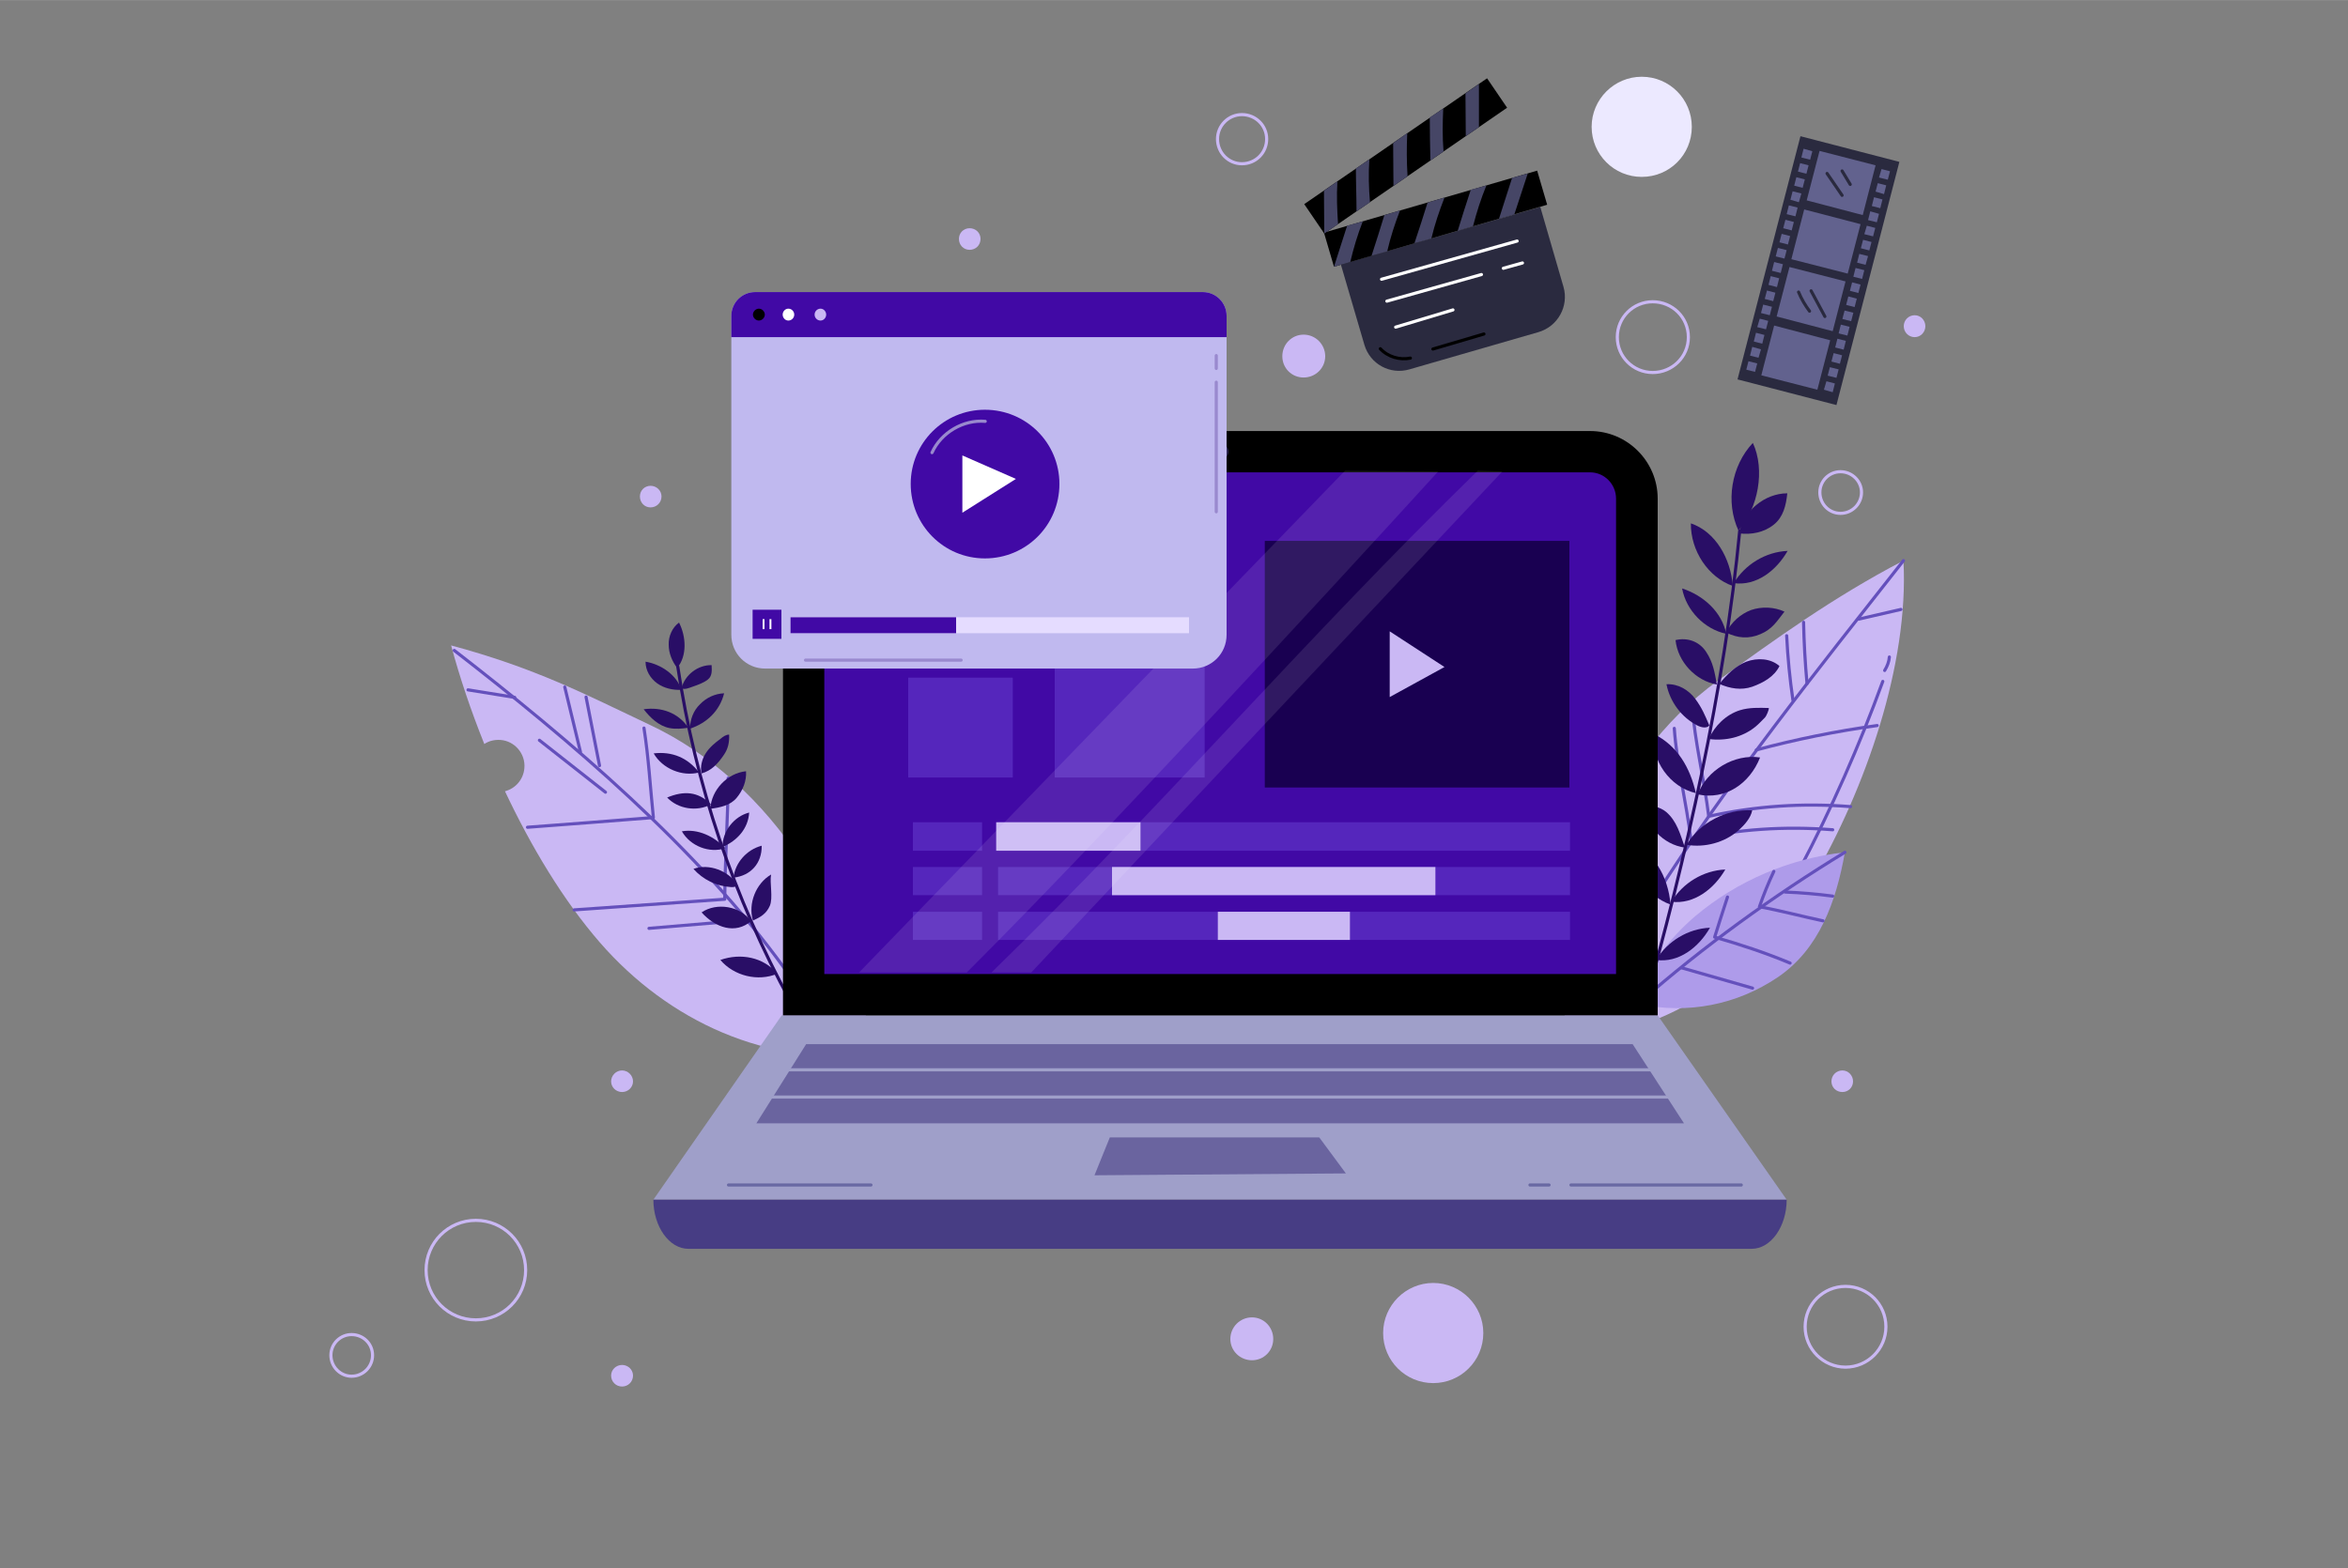 <svg version="1.2" xmlns="http://www.w3.org/2000/svg" viewBox="0 -1 750 501" width="1440" height="962">
	<rect x="0" y="-1" width="750" height="501" fill="#808080" stroke="none"/>
	<title>5127215</title>
	<style>
		.s0 { fill: #cab8f4 } 
		.s1 { fill: none;stroke: #cab8f4;stroke-miterlimit:10 } 
		.s2 { fill: #ece9ff } 
		.s3 { fill: #2a2a3f } 
		.s4 { fill: none;stroke: #ffffff;stroke-linecap: round;stroke-linejoin: round } 
		.s5 { fill: #000000 } 
		.s6 { fill: #464666 } 
		.s7 { fill: none;stroke: #000000;stroke-linecap: round;stroke-linejoin: round } 
		.s8 { fill: #62628e } 
		.s9 { fill: none;stroke: #2a2a3f;stroke-linecap: round;stroke-linejoin: round } 
		.s10 { fill: none;stroke: #6450bc;stroke-linecap: round;stroke-linejoin: round } 
		.s11 { fill: none;stroke: #290e66;stroke-linecap: round;stroke-linejoin: round } 
		.s12 { fill: #290e66 } 
		.s13 { fill: #ae9bea } 
		.s14 { fill: #9f9fc9 } 
		.s15 { opacity: .6;fill: #473d84 } 
		.s16 { fill: #473d84 } 
		.s17 { fill: none;stroke: #9f9fc9;stroke-miterlimit:10 } 
		.s18 { fill: none;stroke: #6969a3;stroke-linecap: round;stroke-linejoin: round } 
		.s19 { fill: #4109a5 } 
		.s20 { fill: #5526bc } 
		.s21 { fill: #190051 } 
		.s22 { opacity: .1;fill: #ffffff } 
		.s23 { fill: #c0b9ef } 
		.s24 { fill: #ffffff } 
		.s25 { fill: none;stroke: #ffffff;stroke-miterlimit:10;stroke-width: .6 } 
		.s26 { fill: #e5dcff } 
		.s27 { fill: none;stroke: #9989ce;stroke-linecap: round;stroke-linejoin: round } 
	</style>
	<g id="OBJECTS">
		<g id="&lt;Group&gt;">
			<path id="&lt;Path&gt;" fill-rule="evenodd" class="s0" d="m399.9 433.6c-3.8 0-6.9-3-6.9-6.8 0-3.8 3.1-6.9 6.9-6.9 3.8 0 6.8 3.1 6.8 6.9 0 3.8-3 6.8-6.8 6.8z"/>
			<path id="&lt;Path&gt;" fill-rule="evenodd" class="s0" d="m416.4 119.6c-3.8 0-6.8-3-6.8-6.8 0-3.8 3-6.9 6.8-6.9 3.8 0 6.9 3.1 6.9 6.9 0 3.8-3.1 6.8-6.9 6.8z"/>
			<path id="&lt;Path&gt;" fill-rule="evenodd" class="s0" d="m611.6 106.7c-2 0-3.5-1.6-3.5-3.5 0-1.9 1.5-3.5 3.5-3.5 1.9 0 3.4 1.6 3.4 3.5 0 1.9-1.5 3.5-3.4 3.5z"/>
			<path id="&lt;Path&gt;" fill-rule="evenodd" class="s0" d="m309.7 78.8c-1.9 0-3.4-1.5-3.4-3.5 0-1.9 1.5-3.4 3.4-3.4 2 0 3.5 1.5 3.5 3.4 0 2-1.5 3.5-3.5 3.5z"/>
			<path id="&lt;Path&gt;" fill-rule="evenodd" class="s0" d="m588.5 347.9c-2 0-3.5-1.5-3.5-3.4 0-1.9 1.5-3.5 3.5-3.5 1.9 0 3.4 1.6 3.4 3.5 0 1.9-1.5 3.4-3.4 3.4z"/>
			<path id="&lt;Path&gt;" fill-rule="evenodd" class="s0" d="m198.7 347.9c-1.9 0-3.5-1.5-3.5-3.4 0-1.9 1.6-3.5 3.5-3.5 1.9 0 3.5 1.6 3.5 3.5 0 1.9-1.6 3.4-3.5 3.4z"/>
			<path id="&lt;Path&gt;" fill-rule="evenodd" class="s0" d="m207.8 161.1c-1.9 0-3.4-1.5-3.4-3.5 0-1.9 1.5-3.4 3.4-3.4 1.9 0 3.5 1.5 3.5 3.4 0 2-1.6 3.5-3.5 3.5z"/>
			<path id="&lt;Path&gt;" fill-rule="evenodd" class="s0" d="m198.7 442c-1.9 0-3.5-1.5-3.5-3.5 0-1.9 1.6-3.4 3.5-3.4 1.9 0 3.5 1.5 3.5 3.4 0 2-1.6 3.5-3.5 3.5z"/>
			<path id="&lt;Path&gt;" fill-rule="evenodd" class="s1" d="m527.9 118c-6.2 0-11.3-5-11.3-11.3 0-6.3 5.1-11.3 11.3-11.3 6.3 0 11.4 5 11.4 11.3 0 6.3-5.1 11.3-11.4 11.3z"/>
			<path id="&lt;Path&gt;" fill-rule="evenodd" class="s1" d="m587.9 163c-3.7 0-6.6-3-6.6-6.7 0-3.6 2.9-6.6 6.6-6.6 3.7 0 6.7 3 6.7 6.6 0 3.7-3 6.7-6.7 6.7z"/>
			<path id="&lt;Path&gt;" fill-rule="evenodd" class="s1" d="m589.5 435.8c-7.1 0-12.9-5.8-12.9-12.9 0-7.2 5.8-12.9 12.9-12.9 7.1 0 12.9 5.7 12.9 12.9 0 7.1-5.8 12.9-12.9 12.9z"/>
			<path id="&lt;Path&gt;" fill-rule="evenodd" class="s1" d="m112.3 438.7c-3.6 0-6.6-3-6.6-6.7 0-3.7 3-6.6 6.6-6.6 3.7 0 6.7 2.9 6.7 6.6 0 3.7-3 6.7-6.7 6.7z"/>
			<path id="&lt;Path&gt;" fill-rule="evenodd" class="s1" d="m152 420.7c-8.8 0-15.9-7.1-15.9-15.9 0-8.8 7.1-15.9 15.9-15.9 8.8 0 15.9 7.1 15.9 15.9 0 8.8-7.1 15.9-15.9 15.9z"/>
			<path id="&lt;Path&gt;" fill-rule="evenodd" class="s0" d="m457.8 440.9c-8.8 0-16-7.1-16-16 0-8.8 7.2-16 16-16 8.8 0 16 7.2 16 16 0 8.9-7.2 16-16 16z"/>
			<path id="&lt;Path&gt;" fill-rule="evenodd" class="s2" d="m524.4 55.5c-8.8 0-16-7.1-16-16 0-8.8 7.2-16 16-16 8.9 0 16 7.2 16 16 0 8.9-7.1 16-16 16z"/>
			<path id="&lt;Path&gt;" fill-rule="evenodd" class="s1" d="m396.7 51.3c-4.3 0-7.8-3.5-7.8-7.9 0-4.3 3.5-7.8 7.8-7.8 4.4 0 7.9 3.5 7.9 7.8 0 4.4-3.5 7.9-7.9 7.9z"/>
		</g>
		<g id="&lt;Group&gt;">
			<path id="&lt;Path&gt;" fill-rule="evenodd" class="s3" d="m491.4 105.1l-41.2 11.9c-6.2 1.8-12.6-1.7-14.4-7.9l-7.5-25.6 63.7-18.4 7.4 25.5c1.8 6.2-1.8 12.7-8 14.5z"/>
			<g id="&lt;Group&gt;">
				<path id="&lt;Path&gt;" fill-rule="evenodd" class="s4" d="m441.3 88.2l43.3-12.2"/>
				<path id="&lt;Path&gt;" fill-rule="evenodd" class="s4" d="m480.2 84.7l6.1-1.7"/>
				<path id="&lt;Path&gt;" fill-rule="evenodd" class="s4" d="m443 95.2l30.2-8.5"/>
				<path id="&lt;Path&gt;" fill-rule="evenodd" class="s4" d="m445.8 103.5l18.3-5.5"/>
			</g>
			<g id="&lt;Group&gt;">
				<g id="&lt;Group&gt;">
					<path id="&lt;Path&gt;" fill-rule="evenodd" class="s5" d="m494.2 64.4l-68.1 19.8-3.2-10.9 68.1-19.8z"/>
					<path id="&lt;Path&gt;" fill-rule="evenodd" class="s6" d="m426.1 84.2c1.4-4.2 2.8-8.9 4.2-13.1l5-1.4c-1.7 4.4-2.9 8.4-4 13 0 0-3.7 1.1-5.2 1.5z"/>
					<path id="&lt;Path&gt;" fill-rule="evenodd" class="s6" d="m438.1 80.7c1.4-4.2 2.8-8.8 4.1-13l5-1.5c-1.7 4.4-3 8.4-4.1 13.1z"/>
					<path id="&lt;Path&gt;" fill-rule="evenodd" class="s6" d="m451.8 76.7c1.4-4.2 2.9-8.8 4.2-13l5.4-1.6c-1.7 4.4-3.1 8.5-4.2 13.1z"/>
					<path id="&lt;Path&gt;" fill-rule="evenodd" class="s6" d="m465.6 72.8c1.3-4.2 2.8-9 4.2-13.2 0 0 4.9-1.3 5-1.4-1.8 4.4-3.1 8.5-4.3 13.1 0 0-4.9 1.4-4.9 1.5z"/>
					<path id="&lt;Path&gt;" fill-rule="evenodd" class="s6" d="m478.8 68.9c1.4-4.2 2.8-8.9 4.2-13.1l5-1.4-4.3 13.1z"/>
				</g>
				<g id="&lt;Group&gt;">
					<path id="&lt;Path&gt;" fill-rule="evenodd" class="s5" d="m481.4 33.4l-58.4 40.2-6.4-9.4 58.4-40.2z"/>
					<path id="&lt;Path&gt;" fill-rule="evenodd" class="s6" d="m423 73.6c0-4.4-0.1-9.3-0.1-13.7l4.3-3c-0.3 4.8-0.1 8.9 0.2 13.7 0 0-3.1 2.1-4.4 3z"/>
					<path id="&lt;Path&gt;" fill-rule="evenodd" class="s6" d="m433.3 66.5c0-4.4-0.2-9.2-0.2-13.7l4.3-2.9c-0.3 4.7-0.2 8.9 0.2 13.7z"/>
					<path id="&lt;Path&gt;" fill-rule="evenodd" class="s6" d="m445.1 58.4c0-4.4-0.1-9.3-0.1-13.7l4.5-3.2c-0.2 4.7-0.2 9 0.1 13.8z"/>
					<path id="&lt;Path&gt;" fill-rule="evenodd" class="s6" d="m456.9 50.3c-0.1-4.4-0.2-9.4-0.2-13.8 0 0 4.3-2.8 4.3-2.9-0.2 4.7-0.3 9 0.1 13.8 0 0-4.3 2.9-4.2 2.9z"/>
					<path id="&lt;Path&gt;" fill-rule="evenodd" class="s6" d="m468.2 42.5c0-4.4-0.1-9.3-0.1-13.7l4.3-3v13.8z"/>
				</g>
			</g>
			<g id="&lt;Group&gt;">
				<path id="&lt;Path&gt;" fill-rule="evenodd" class="s7" d="m440.9 110.4c2.4 2.6 6.2 3.7 9.6 3"/>
				<path id="&lt;Path&gt;" fill-rule="evenodd" class="s7" d="m457.7 110.5q8.2-2.4 16.3-4.8"/>
			</g>
		</g>
		<g id="&lt;Group&gt;">
			<g id="&lt;Group&gt;">
				<path id="&lt;Path&gt;" fill-rule="evenodd" class="s3" d="m586.6 128.4l-31.6-8.2 20.1-77.7 31.6 8.2z"/>
				<path id="&lt;Path&gt;" fill-rule="evenodd" class="s8" d="m595 67.7l-17.9-4.7 4.1-15.8 17.9 4.6z"/>
				<path id="&lt;Path&gt;" fill-rule="evenodd" class="s8" d="m590.2 86.4l-18-4.6 4.1-15.9 18 4.7z"/>
				<path id="&lt;Path&gt;" fill-rule="evenodd" class="s8" d="m585.4 104.8l-17.9-4.7 4.1-15.8 17.9 4.6z"/>
				<path id="&lt;Path&gt;" fill-rule="evenodd" class="s8" d="m580.5 123.5l-17.9-4.6 4.1-15.9 17.9 4.7z"/>
				<g id="&lt;Group&gt;">
					<path id="&lt;Path&gt;" fill-rule="evenodd" class="s8" d="m603 56.4l-2.8-0.7 0.8-2.7 2.7 0.7z"/>
					<path id="&lt;Path&gt;" fill-rule="evenodd" class="s8" d="m601.8 61l-2.7-0.8 0.7-2.7 2.7 0.7z"/>
					<path id="&lt;Path&gt;" fill-rule="evenodd" class="s8" d="m600.6 65.5l-2.7-0.7 0.7-2.8 2.7 0.7z"/>
					<path id="&lt;Path&gt;" fill-rule="evenodd" class="s8" d="m599.5 70l-2.8-0.7 0.7-2.8 2.8 0.8z"/>
					<path id="&lt;Path&gt;" fill-rule="evenodd" class="s8" d="m598.3 74.5l-2.8-0.7 0.8-2.7 2.7 0.7z"/>
					<path id="&lt;Path&gt;" fill-rule="evenodd" class="s8" d="m597.1 79l-2.7-0.7 0.7-2.7 2.7 0.7z"/>
					<path id="&lt;Path&gt;" fill-rule="evenodd" class="s8" d="m595.9 83.6l-2.7-0.7 0.7-2.8 2.8 0.7z"/>
					<path id="&lt;Path&gt;" fill-rule="evenodd" class="s8" d="m594.8 88.1l-2.8-0.7 0.7-2.8 2.8 0.7z"/>
					<path id="&lt;Path&gt;" fill-rule="evenodd" class="s8" d="m593.6 92.6l-2.7-0.7 0.7-2.7 2.7 0.7z"/>
					<path id="&lt;Path&gt;" fill-rule="evenodd" class="s8" d="m592.4 97.1l-2.7-0.7 0.7-2.7 2.7 0.7z"/>
					<path id="&lt;Path&gt;" fill-rule="evenodd" class="s8" d="m591.3 101.6l-2.8-0.7 0.7-2.7 2.8 0.7z"/>
					<path id="&lt;Path&gt;" fill-rule="evenodd" class="s8" d="m590.1 106.2l-2.8-0.7 0.7-2.8 2.8 0.7z"/>
					<path id="&lt;Path&gt;" fill-rule="evenodd" class="s8" d="m588.9 110.7l-2.7-0.7 0.7-2.8 2.7 0.7z"/>
					<path id="&lt;Path&gt;" fill-rule="evenodd" class="s8" d="m587.7 115.2l-2.7-0.7 0.7-2.7 2.7 0.7z"/>
					<path id="&lt;Path&gt;" fill-rule="evenodd" class="s8" d="m586.6 119.7l-2.8-0.7 0.7-2.7 2.8 0.7z"/>
					<path id="&lt;Path&gt;" fill-rule="evenodd" class="s8" d="m585.4 124.3l-2.8-0.8 0.8-2.7 2.7 0.7z"/>
				</g>
				<g id="&lt;Group&gt;">
					<path id="&lt;Path&gt;" fill-rule="evenodd" class="s8" d="m578.2 50l-2.8-0.7 0.7-2.8 2.8 0.8z"/>
					<path id="&lt;Path&gt;" fill-rule="evenodd" class="s8" d="m577 54.5l-2.7-0.7 0.7-2.7 2.7 0.7z"/>
					<path id="&lt;Path&gt;" fill-rule="evenodd" class="s8" d="m575.8 59l-2.7-0.7 0.7-2.7 2.7 0.7z"/>
					<path id="&lt;Path&gt;" fill-rule="evenodd" class="s8" d="m574.6 63.6l-2.7-0.8 0.7-2.7 2.8 0.7z"/>
					<path id="&lt;Path&gt;" fill-rule="evenodd" class="s8" d="m573.5 68.1l-2.8-0.7 0.7-2.8 2.8 0.7z"/>
					<path id="&lt;Path&gt;" fill-rule="evenodd" class="s8" d="m572.3 72.6l-2.7-0.7 0.7-2.7 2.7 0.7z"/>
					<path id="&lt;Path&gt;" fill-rule="evenodd" class="s8" d="m571.1 77.1l-2.7-0.7 0.7-2.7 2.7 0.7z"/>
					<path id="&lt;Path&gt;" fill-rule="evenodd" class="s8" d="m570 81.6l-2.8-0.7 0.7-2.7 2.8 0.7z"/>
					<path id="&lt;Path&gt;" fill-rule="evenodd" class="s8" d="m568.8 86.2l-2.8-0.7 0.7-2.8 2.8 0.7z"/>
					<path id="&lt;Path&gt;" fill-rule="evenodd" class="s8" d="m567.6 90.7l-2.7-0.7 0.7-2.8 2.7 0.7z"/>
					<path id="&lt;Path&gt;" fill-rule="evenodd" class="s8" d="m566.4 95.2l-2.7-0.7 0.7-2.7 2.7 0.7z"/>
					<path id="&lt;Path&gt;" fill-rule="evenodd" class="s8" d="m565.3 99.7l-2.8-0.7 0.7-2.7 2.8 0.7z"/>
					<path id="&lt;Path&gt;" fill-rule="evenodd" class="s8" d="m564.1 104.2l-2.8-0.7 0.8-2.7 2.7 0.7z"/>
					<path id="&lt;Path&gt;" fill-rule="evenodd" class="s8" d="m562.9 108.8l-2.7-0.7 0.7-2.8 2.7 0.7z"/>
					<path id="&lt;Path&gt;" fill-rule="evenodd" class="s8" d="m561.7 113.3l-2.7-0.7 0.7-2.8 2.8 0.8z"/>
					<path id="&lt;Path&gt;" fill-rule="evenodd" class="s8" d="m560.6 117.8l-2.8-0.7 0.7-2.7 2.8 0.7z"/>
				</g>
			</g>
			<path id="&lt;Path&gt;" fill-rule="evenodd" class="s9" d="m583.6 54.4q2.4 3.5 4.8 7"/>
			<path id="&lt;Path&gt;" fill-rule="evenodd" class="s9" d="m588.4 53.6q1.3 2.2 2.6 4.3"/>
			<path id="&lt;Path&gt;" fill-rule="evenodd" class="s9" d="m574.5 92.3c0.9 2.2 2.1 4.2 3.5 6.1"/>
			<path id="&lt;Path&gt;" fill-rule="evenodd" class="s9" d="m578.5 91.9q2.2 4.1 4.4 8.2"/>
		</g>
		<g id="&lt;Group&gt;">
			<g id="&lt;Group&gt;">
				<g id="&lt;Group&gt;">
					<path id="&lt;Path&gt;" fill-rule="evenodd" class="s0" d="m207.4 230.5c-20.5-9.7-36.2-18-63.3-25.3 2.7 10.1 6.3 20.8 10.6 31.5 1.5-1 3.2-1.4 5.1-1.3 4.6 0.3 8.1 4.4 7.7 9-0.3 3.6-2.8 6.5-6.2 7.4 8.4 17.8 18.6 34.8 30.3 48.3 22 25.3 53.8 39.8 87 35.5-5.2-43.3-31.7-86.6-71.2-105.1z"/>
					<path id="&lt;Path&gt;" fill-rule="evenodd" class="s10" d="m145.1 206.8c37 28.7 77.7 63.1 105.7 101.9"/>
					<path id="&lt;Path&gt;" fill-rule="evenodd" class="s10" d="m172.3 235.5q10.6 8.3 21.1 16.6"/>
					<path id="&lt;Path&gt;" fill-rule="evenodd" class="s10" d="m149.5 219.4q7.5 1.2 14.9 2.4"/>
					<path id="&lt;Path&gt;" fill-rule="evenodd" class="s10" d="m180.4 218.5q2.5 10.4 5 20.7"/>
					<path id="&lt;Path&gt;" fill-rule="evenodd" class="s10" d="m187.2 221.7q2.2 11 4.3 21.9"/>
					<path id="&lt;Path&gt;" fill-rule="evenodd" class="s10" d="m168.5 263.3q20.1-1.5 40.2-3.1c-1-9.7-1.5-19-3-28.6"/>
					<path id="&lt;Path&gt;" fill-rule="evenodd" class="s10" d="m183.4 289.7q24.1-1.7 48.1-3.4c0.1-13.5 1-25.2 1.1-38.7"/>
					<path id="&lt;Path&gt;" fill-rule="evenodd" class="s10" d="m207.3 295.6l30.8-2.6"/>
				</g>
				<g id="&lt;Group&gt;">
					<path id="&lt;Path&gt;" fill-rule="evenodd" class="s11" d="m252.6 319.1c-18.2-33.2-30.5-69.6-36.1-107.1"/>
					<path id="&lt;Path&gt;" fill-rule="evenodd" class="s12" d="m216.9 197.9c-2.2 1.6-3.4 4.4-3.3 7.1 0 2.7 1.1 5.3 2.7 7.4 3.2-3.8 2.9-10 0.6-14.5z"/>
					<path id="&lt;Path&gt;" fill-rule="evenodd" class="s12" d="m206.2 210.4c0 2.8 1.5 5.3 3.7 6.9 2.2 1.6 5 2.2 7.7 2.1-1.3-4.7-6.5-8.2-11.4-9z"/>
					<path id="&lt;Path&gt;" fill-rule="evenodd" class="s12" d="m227.3 211.5c-4.3-0.1-8.6 3.1-9.6 7.4 1 0.5 2.4-0.1 3.5-0.5 1.7-0.6 3.5-1.2 4.9-2.3 1.4-1.1 1.3-2.8 1.2-4.6z"/>
					<path id="&lt;Path&gt;" fill-rule="evenodd" class="s12" d="m231.3 220.5c-2.9 0.1-5.7 1.4-7.7 3.5-2.1 2-3.2 4.9-3.2 7.8 5.4-1.8 9.5-5.7 10.9-11.3z"/>
					<path id="&lt;Path&gt;" fill-rule="evenodd" class="s12" d="m219.9 231.5c-2 0.3-4.1 0.5-6.1 0.1-3.4-0.7-6.1-3.3-8.2-6 5.7-0.8 11 1.1 14.3 5.9z"/>
					<path id="&lt;Path&gt;" fill-rule="evenodd" class="s12" d="m232.9 233.7c-1 0-1.9 0.6-2.7 1.3-1.8 1.3-3.6 2.8-4.8 4.7-1.2 1.9-1.8 4.3-1.3 6.4 3.2-0.9 5.2-3.1 7.1-5.9 1.4-2 1.8-4.1 1.7-6.5z"/>
					<path id="&lt;Path&gt;" fill-rule="evenodd" class="s12" d="m223.3 245.8c-5.4 1.4-11.7-1.2-14.5-6.1 5.9-0.7 10.9 1.4 14.5 6.1z"/>
					<path id="&lt;Path&gt;" fill-rule="evenodd" class="s12" d="m238.3 245.4c-6 0.6-11.1 6-11.4 12 3.2-0.4 6.4-1.1 8.4-3.5 2-2.4 3.2-5.4 3-8.5z"/>
					<path id="&lt;Path&gt;" fill-rule="evenodd" class="s12" d="m227.1 256c-4.5 2.4-10.5 1.5-14-2.2 5.3-2.2 9.9-2 14 2.2z"/>
					<path id="&lt;Path&gt;" fill-rule="evenodd" class="s12" d="m239.3 258.6c-4.8 1.2-8.6 6-8.5 11 4.7-2 8.2-5.9 8.5-11z"/>
					<path id="&lt;Path&gt;" fill-rule="evenodd" class="s12" d="m231.7 270c-5.2 1.7-11.2-0.7-13.9-5.4 5.1-0.9 10.3 1.6 13.9 5.4z"/>
					<path id="&lt;Path&gt;" fill-rule="evenodd" class="s12" d="m243.3 269.2c-4.7 1.2-8.5 5.4-9 10.2 5.5-0.6 9.1-4.6 9-10.2z"/>
					<path id="&lt;Path&gt;" fill-rule="evenodd" class="s12" d="m235.6 281.7c-0.5 0.7-1.5 0.8-2.3 0.7-4.5-0.3-8.8-2.4-11.8-5.8 5-1.8 11.2 0.6 14.1 5.1z"/>
					<path id="&lt;Path&gt;" fill-rule="evenodd" class="s12" d="m246.3 278.4c-4.9 2.9-7.4 9.3-5.8 14.7 2.5-1.1 4.3-2.2 5.4-4.7 1.1-2.6-0.1-7.3 0.4-10z"/>
					<path id="&lt;Path&gt;" fill-rule="evenodd" class="s12" d="m239.9 293.3c-3.4-4.8-10.9-6.1-15.8-2.8 4.4 4.9 10.8 7.1 15.8 2.8z"/>
					<path id="&lt;Path&gt;" fill-rule="evenodd" class="s12" d="m248.3 310.1c-6.2 2.6-13.9 0.7-18.2-4.4 6.5-2.3 13.8-0.9 18.2 4.4z"/>
				</g>
			</g>
			<g id="&lt;Group&gt;">
				<g id="&lt;Group&gt;">
					<path id="&lt;Path&gt;" fill-rule="evenodd" class="s0" d="m608 178.1c-22.6 11.8-40.9 25.1-59.2 38.3-35.3 25.6-51.7 71.3-48.7 114.9 33.5-2 61.9-22.2 78.8-51.2 16.9-28.9 30.9-68.9 29.1-102z"/>
					<path id="&lt;Path&gt;" fill-rule="evenodd" class="s10" d="m528.1 286.3c23.9-37.7 52.3-73.1 79.9-108.2"/>
					<path id="&lt;Path&gt;" fill-rule="evenodd" class="s10" d="m572.7 222.7q-1.5-10.3-2-20.6"/>
					<path id="&lt;Path&gt;" fill-rule="evenodd" class="s10" d="m577.2 217.4q-0.9-9.8-1.1-19.6"/>
					<path id="&lt;Path&gt;" fill-rule="evenodd" class="s10" d="m561 238.6c12.2-3.3 26-6.1 38.6-7.8"/>
					<path id="&lt;Path&gt;" fill-rule="evenodd" class="s10" d="m593.7 196.8q6.7-1.5 13.5-3.1"/>
					<path id="&lt;Path&gt;" fill-rule="evenodd" class="s10" d="m540.5 224.3c0.8 11.6 3.9 23.9 5.3 35.5 15.1-3.3 29.8-4.3 45.3-3.1"/>
					<path id="&lt;Path&gt;" fill-rule="evenodd" class="s10" d="m534.8 231.7c0.8 11.6 3.9 23.9 5.3 35.5 15.2-3.3 29.9-4.3 45.3-3.1"/>
					<path id="&lt;Path&gt;" fill-rule="evenodd" class="s10" d="m574.8 276.8c10.2-19.4 19.1-39.5 26.6-60.1"/>
					<path id="&lt;Path&gt;" fill-rule="evenodd" class="s10" d="m602 213.2c0.8-1.3 1.4-2.8 1.5-4.3"/>
				</g>
				<g id="&lt;Group&gt;">
					<path id="&lt;Path&gt;" fill-rule="evenodd" class="s13" d="m589.3 271.3c-17.5 1.9-34.4 9.1-47.8 20.4-8.6 7.4-16.1 16.9-18 28.1 15.6 3.3 31.2 0.3 44.4-8.6 13.2-9 18.6-24.1 21.4-39.9z"/>
					<path id="&lt;Path&gt;" fill-rule="evenodd" class="s10" d="m523.9 319.1c19.9-17.5 42.7-34 65.4-47.8"/>
					<path id="&lt;Path&gt;" fill-rule="evenodd" class="s10" d="m570.2 284q7.6 0.3 15.2 1.3"/>
					<path id="&lt;Path&gt;" fill-rule="evenodd" class="s10" d="m566.6 277.4q-2.6 5.5-4.6 11.3c6.6 1.2 13.7 3.1 20.3 4.5"/>
					<path id="&lt;Path&gt;" fill-rule="evenodd" class="s10" d="m551.8 285.6q-2.1 6.4-4.1 12.8c8.3 2.4 16.2 5 24.1 8.3"/>
					<path id="&lt;Path&gt;" fill-rule="evenodd" class="s10" d="m537.1 308.2q11.3 3.2 22.7 6.5"/>
				</g>
				<g id="&lt;Group&gt;">
					<path id="&lt;Path&gt;" fill-rule="evenodd" class="s11" d="m524.7 322.1c13.7-47.7 26.3-104.1 31-153.5"/>
					<path id="&lt;Path&gt;" fill-rule="evenodd" class="s12" d="m559.9 140.5c-6.9 7.3-8.8 18.9-4.6 28 6.3-7.1 8.6-19.4 4.6-28z"/>
					<path id="&lt;Path&gt;" fill-rule="evenodd" class="s12" d="m570.9 156.6c-7.2 0-14.1 5.7-15.4 12.8 3.9 0.5 8-0.3 11.1-2.8 3-2.4 3.9-6.1 4.3-10z"/>
					<path id="&lt;Path&gt;" fill-rule="evenodd" class="s12" d="m553.5 186.2c-7.8-2.7-13.5-11.2-13.4-20 7.9 2.7 12.7 11.2 13.4 20z"/>
					<path id="&lt;Path&gt;" fill-rule="evenodd" class="s12" d="m571 175c-7 0.3-13.6 4.3-17.2 10.3 7.2 1 13.6-4 17.2-10.3z"/>
					<path id="&lt;Path&gt;" fill-rule="evenodd" class="s12" d="m533.6 288c-7.8-2.8-13.5-11.3-13.4-20.1 7.9 2.8 12.7 11.2 13.4 20.1z"/>
					<path id="&lt;Path&gt;" fill-rule="evenodd" class="s12" d="m551.1 276.8c-7 0.3-13.6 4.3-17.2 10.3 7.2 0.9 13.6-4.1 17.2-10.3z"/>
					<path id="&lt;Path&gt;" fill-rule="evenodd" class="s12" d="m528.7 306.6c-7.8-2.7-13.5-11.2-13.4-20 7.9 2.7 12.7 11.2 13.4 20z"/>
					<path id="&lt;Path&gt;" fill-rule="evenodd" class="s12" d="m546.2 295.4c-7 0.3-13.6 4.3-17.2 10.3 7.2 1 13.6-4 17.2-10.3z"/>
					<path id="&lt;Path&gt;" fill-rule="evenodd" class="s12" d="m551.4 201.5c-7-1.5-12.8-7.5-14.1-14.5 6.8 2.2 12.7 7.5 14.1 14.5z"/>
					<path id="&lt;Path&gt;" fill-rule="evenodd" class="s12" d="m570 194.4c-3.3-1.5-7.2-1.7-10.7-0.5-3.4 1.3-6.3 3.9-7.9 7.2 3.6 1.8 7.2 2.1 10.9 0.5 3.8-1.6 5.2-4 7.7-7.2z"/>
					<path id="&lt;Path&gt;" fill-rule="evenodd" class="s12" d="m548.4 217.7c-6.8-1.2-12.5-7.3-13.2-14.2 3.8-0.9 7.6 0.4 9.8 3.8 2.2 3.3 2.7 6.5 3.4 10.4z"/>
					<path id="&lt;Path&gt;" fill-rule="evenodd" class="s12" d="m568.4 211.8c-2.8-2.5-7.1-2.7-10.6-1.4-3.5 1.4-6.3 4.2-8.6 7.1 3.4 1.5 7 2.1 10.5 0.9 3.6-1.3 7-3.2 8.7-6.6z"/>
					<path id="&lt;Path&gt;" fill-rule="evenodd" class="s12" d="m546 230.8c-0.9 1-2.6 0.6-3.8 0-5.1-2.6-8.8-7.6-9.9-13.2 3.7-0.2 7.1 1.8 9.3 4.8 2.1 2.9 3 5.1 4.4 8.4z"/>
					<path id="&lt;Path&gt;" fill-rule="evenodd" class="s12" d="m565 225.2c-3.1-0.1-6.3-0.2-9.2 0.7-4.5 1.4-8.1 5-10 9.2 5.3 0.7 10.7-0.5 14.9-3.9 1.1-0.9 2.1-2 3.1-3 0.4-0.4 1.3-2.5 1.2-3z"/>
					<path id="&lt;Path&gt;" fill-rule="evenodd" class="s12" d="m541.7 252.4c-8.3-1.9-14.4-10.5-13.4-18.9 7.5 3.8 11.5 10.6 13.4 18.9z"/>
					<path id="&lt;Path&gt;" fill-rule="evenodd" class="s12" d="m562.2 241c-8.2-1.2-17 4-19.9 11.8 8.8 1.9 16.6-3.4 19.9-11.8z"/>
					<path id="&lt;Path&gt;" fill-rule="evenodd" class="s12" d="m538.2 269.8c-6.9-0.9-12.7-7-13.2-14 2.4 0.5 5.3 1 7.2 2.6 3.4 2.9 4.5 7.1 6 11.4z"/>
					<path id="&lt;Path&gt;" fill-rule="evenodd" class="s12" d="m559.7 257.9c-8.3-0.5-16.7 3.9-21 11 5.8 1 12.2-0.7 16.6-4.6 1.9-1.7 3.9-3.9 4.4-6.4z"/>
				</g>
			</g>
		</g>
		<g id="&lt;Group&gt;">
			<g id="&lt;Group&gt;">
				<g id="&lt;Group&gt;">
					<path id="&lt;Path&gt;" fill-rule="evenodd" class="s14" d="m208.7 382.3l41-58.9h279.8l41.2 58.9z"/>
					<path id="&lt;Path&gt;" fill-rule="evenodd" class="s15" d="m354.5 362.4h66.9l8.5 11.5-80.3 0.6z"/>
					<path id="&lt;Path&gt;" fill-rule="evenodd" class="s16" d="m208.7 382.3c0 8.5 5 15.7 11.2 15.7h339.6c6.2 0 11.2-7.2 11.2-15.7"/>
					<g id="&lt;Group&gt;">
						<path id="&lt;Path&gt;" fill-rule="evenodd" class="s15" d="m257.5 332.6h264l16.4 25.3h-296.3z"/>
						<path id="&lt;Path&gt;" fill-rule="evenodd" class="s17" d="m242.3 349.5h295.3"/>
						<path id="&lt;Path&gt;" fill-rule="evenodd" class="s17" d="m242.3 340.8h295.3"/>
					</g>
					<path id="&lt;Path&gt;" fill-rule="evenodd" class="s18" d="m556.2 377.6h-54.4"/>
					<path id="&lt;Path&gt;" fill-rule="evenodd" class="s18" d="m488.7 377.6h6.1"/>
					<path id="&lt;Path&gt;" fill-rule="evenodd" class="s18" d="m232.7 377.6h45.5"/>
				</g>
				<g id="&lt;Group&gt;">
					<path id="&lt;Path&gt;" fill-rule="evenodd" class="s5" d="m529.5 323.4h-279.4v-165.1c0-11.9 9.7-21.6 21.6-21.6h236.2c11.9 0 21.6 9.7 21.6 21.6z"/>
					<g id="&lt;Group&gt;">
						<path id="&lt;Path&gt;" fill-rule="evenodd" class="s19" d="m263.3 310.2v-151.9c0-4.6 3.8-8.4 8.4-8.4h236.2c4.6 0 8.3 3.8 8.3 8.4v151.9z"/>
						<g id="&lt;Group&gt;">
							<g id="&lt;Group&gt;">
								<path id="&lt;Path&gt;" fill-rule="evenodd" class="s20" d="m385.1 171.8v24.1h-95v-24.1z"/>
								<path id="&lt;Path&gt;" fill-rule="evenodd" class="s20" d="m323.5 215.5v31.9h-33.4v-31.9z"/>
								<path id="&lt;Path&gt;" fill-rule="evenodd" class="s20" d="m384.8 203.5v43.9h-47.9v-43.9z"/>
							</g>
							<g id="&lt;Group&gt;">
								<path id="&lt;Path&gt;" fill-rule="evenodd" class="s21" d="m501.3 171.8v78.8h-97.3v-78.8z"/>
								<path id="&lt;Path&gt;" fill-rule="evenodd" class="s0" d="m443.9 200.7v21l17.5-9.6z"/>
							</g>
							<g id="&lt;Group&gt;">
								<path id="&lt;Path&gt;" fill-rule="evenodd" class="s20" d="m313.7 261.7v9.1h-22.1v-9.1z"/>
								<path id="&lt;Path&gt;" fill-rule="evenodd" class="s20" d="m501.5 261.7v9.1h-182.7v-9.1z"/>
								<path id="&lt;Path&gt;" fill-rule="evenodd" class="s0" d="m364.3 261.7v9.1h-46.1v-9.1z"/>
							</g>
							<g id="&lt;Group&gt;">
								<path id="&lt;Path&gt;" fill-rule="evenodd" class="s20" d="m313.7 276v9h-22.1v-9z"/>
								<path id="&lt;Path&gt;" fill-rule="evenodd" class="s20" d="m501.5 276v9h-182.7v-9z"/>
								<path id="&lt;Path&gt;" fill-rule="evenodd" class="s0" d="m458.5 276v9h-103.3v-9z"/>
							</g>
							<g id="&lt;Group&gt;">
								<path id="&lt;Path&gt;" fill-rule="evenodd" class="s20" d="m313.7 290.3v9h-22.1v-9z"/>
								<path id="&lt;Path&gt;" fill-rule="evenodd" class="s20" d="m501.5 290.3v9h-182.7v-9z"/>
								<path id="&lt;Path&gt;" fill-rule="evenodd" class="s0" d="m431.2 290.3v9h-42.2v-9z"/>
							</g>
						</g>
					</g>
					<path id="&lt;Path&gt;" fill-rule="evenodd" class="s15" d="m389.8 145.9c-1.5 0-2.6-1.2-2.6-2.6 0-1.5 1.1-2.6 2.6-2.6 1.4 0 2.6 1.1 2.6 2.6 0 1.4-1.2 2.6-2.6 2.6z"/>
				</g>
			</g>
			<g id="&lt;Group&gt;">
				<path id="&lt;Path&gt;" fill-rule="evenodd" class="s22" d="m274.4 309.7l155.2-160.3 29.8 0.2c0 0-97.5 107.2-150.6 160.1z"/>
				<path id="&lt;Path&gt;" fill-rule="evenodd" class="s22" d="m316.7 309.7c55.4-53.9 99.9-106.3 155.3-160.3l7.9 0.2-150.5 160.1z"/>
			</g>
		</g>
		<g id="&lt;Group&gt;">
			<path id="&lt;Path&gt;" fill-rule="evenodd" class="s23" d="m381 212.6h-136.6c-6 0-10.8-4.8-10.8-10.8v-101.9c0-4.2 3.4-7.6 7.6-7.6h143c4.2 0 7.6 3.4 7.6 7.6v101.9c0 6-4.8 10.8-10.8 10.8z"/>
			<path id="&lt;Path&gt;" fill-rule="evenodd" class="s19" d="m391.8 106.7h-158.2v-6.8c0-4.2 3.4-7.6 7.6-7.6h143c4.2 0 7.6 3.4 7.6 7.6z"/>
			<g id="&lt;Group&gt;">
				<path id="&lt;Path&gt;" fill-rule="evenodd" class="s5" d="m242.4 101.4c-1 0-1.9-0.9-1.9-1.9 0-1 0.9-1.9 1.9-1.9 1 0 1.9 0.9 1.9 1.9 0 1-0.9 1.9-1.9 1.9z"/>
				<path id="&lt;Path&gt;" fill-rule="evenodd" class="s24" d="m251.8 101.4c-1 0-1.8-0.9-1.8-1.9 0-1 0.8-1.9 1.8-1.9 1.1 0 1.9 0.9 1.9 1.9 0 1-0.8 1.9-1.9 1.9z"/>
				<path id="&lt;Path&gt;" fill-rule="evenodd" class="s0" d="m262.1 101.4c-1.1 0-1.9-0.9-1.9-1.9 0-1 0.8-1.9 1.9-1.9 1 0 1.8 0.9 1.8 1.9 0 1-0.8 1.9-1.8 1.9z"/>
			</g>
			<g id="&lt;Group&gt;">
				<path id="&lt;Path&gt;" fill-rule="evenodd" class="s19" d="m249.6 193.8v9.3h-9.2v-9.3z"/>
				<g id="&lt;Group&gt;">
					<path id="&lt;Path&gt;" fill-rule="evenodd" class="s25" d="m243.9 200v-3.2"/>
					<path id="&lt;Path&gt;" fill-rule="evenodd" class="s25" d="m246.1 200v-3.2"/>
				</g>
			</g>
			<g id="&lt;Group&gt;">
				<path id="&lt;Path&gt;" fill-rule="evenodd" class="s26" d="m379.8 196.2v5.1h-127.3v-5.1z"/>
				<path id="&lt;Path&gt;" fill-rule="evenodd" class="s19" d="m305.4 196.2v5.1h-52.9v-5.1z"/>
			</g>
			<g id="&lt;Group&gt;">
				<g id="&lt;Group&gt;">
					<path id="&lt;Path&gt;" fill-rule="evenodd" class="s27" d="m388.5 121.1v41.4"/>
					<path id="&lt;Path&gt;" fill-rule="evenodd" class="s27" d="m388.5 112.6v4.1"/>
				</g>
				<path id="&lt;Path&gt;" fill-rule="evenodd" class="s27" d="m257.3 209.9h49.7"/>
			</g>
			<g id="&lt;Group&gt;">
				<g id="&lt;Group&gt;">
					<path id="&lt;Path&gt;" fill-rule="evenodd" class="s19" d="m314.6 177.4c-13.1 0-23.7-10.6-23.7-23.8 0-13.1 10.6-23.7 23.7-23.7 13.2 0 23.8 10.6 23.8 23.7 0 13.2-10.6 23.8-23.8 23.8z"/>
					<path id="&lt;Path&gt;" fill-rule="evenodd" class="s24" d="m307.4 162.8v-18.3l17.1 7.5z"/>
				</g>
				<path id="&lt;Path&gt;" fill-rule="evenodd" class="s27" d="m297.7 143.6c2.9-6.4 10-10.6 17-10"/>
			</g>
		</g>
	</g>
</svg>